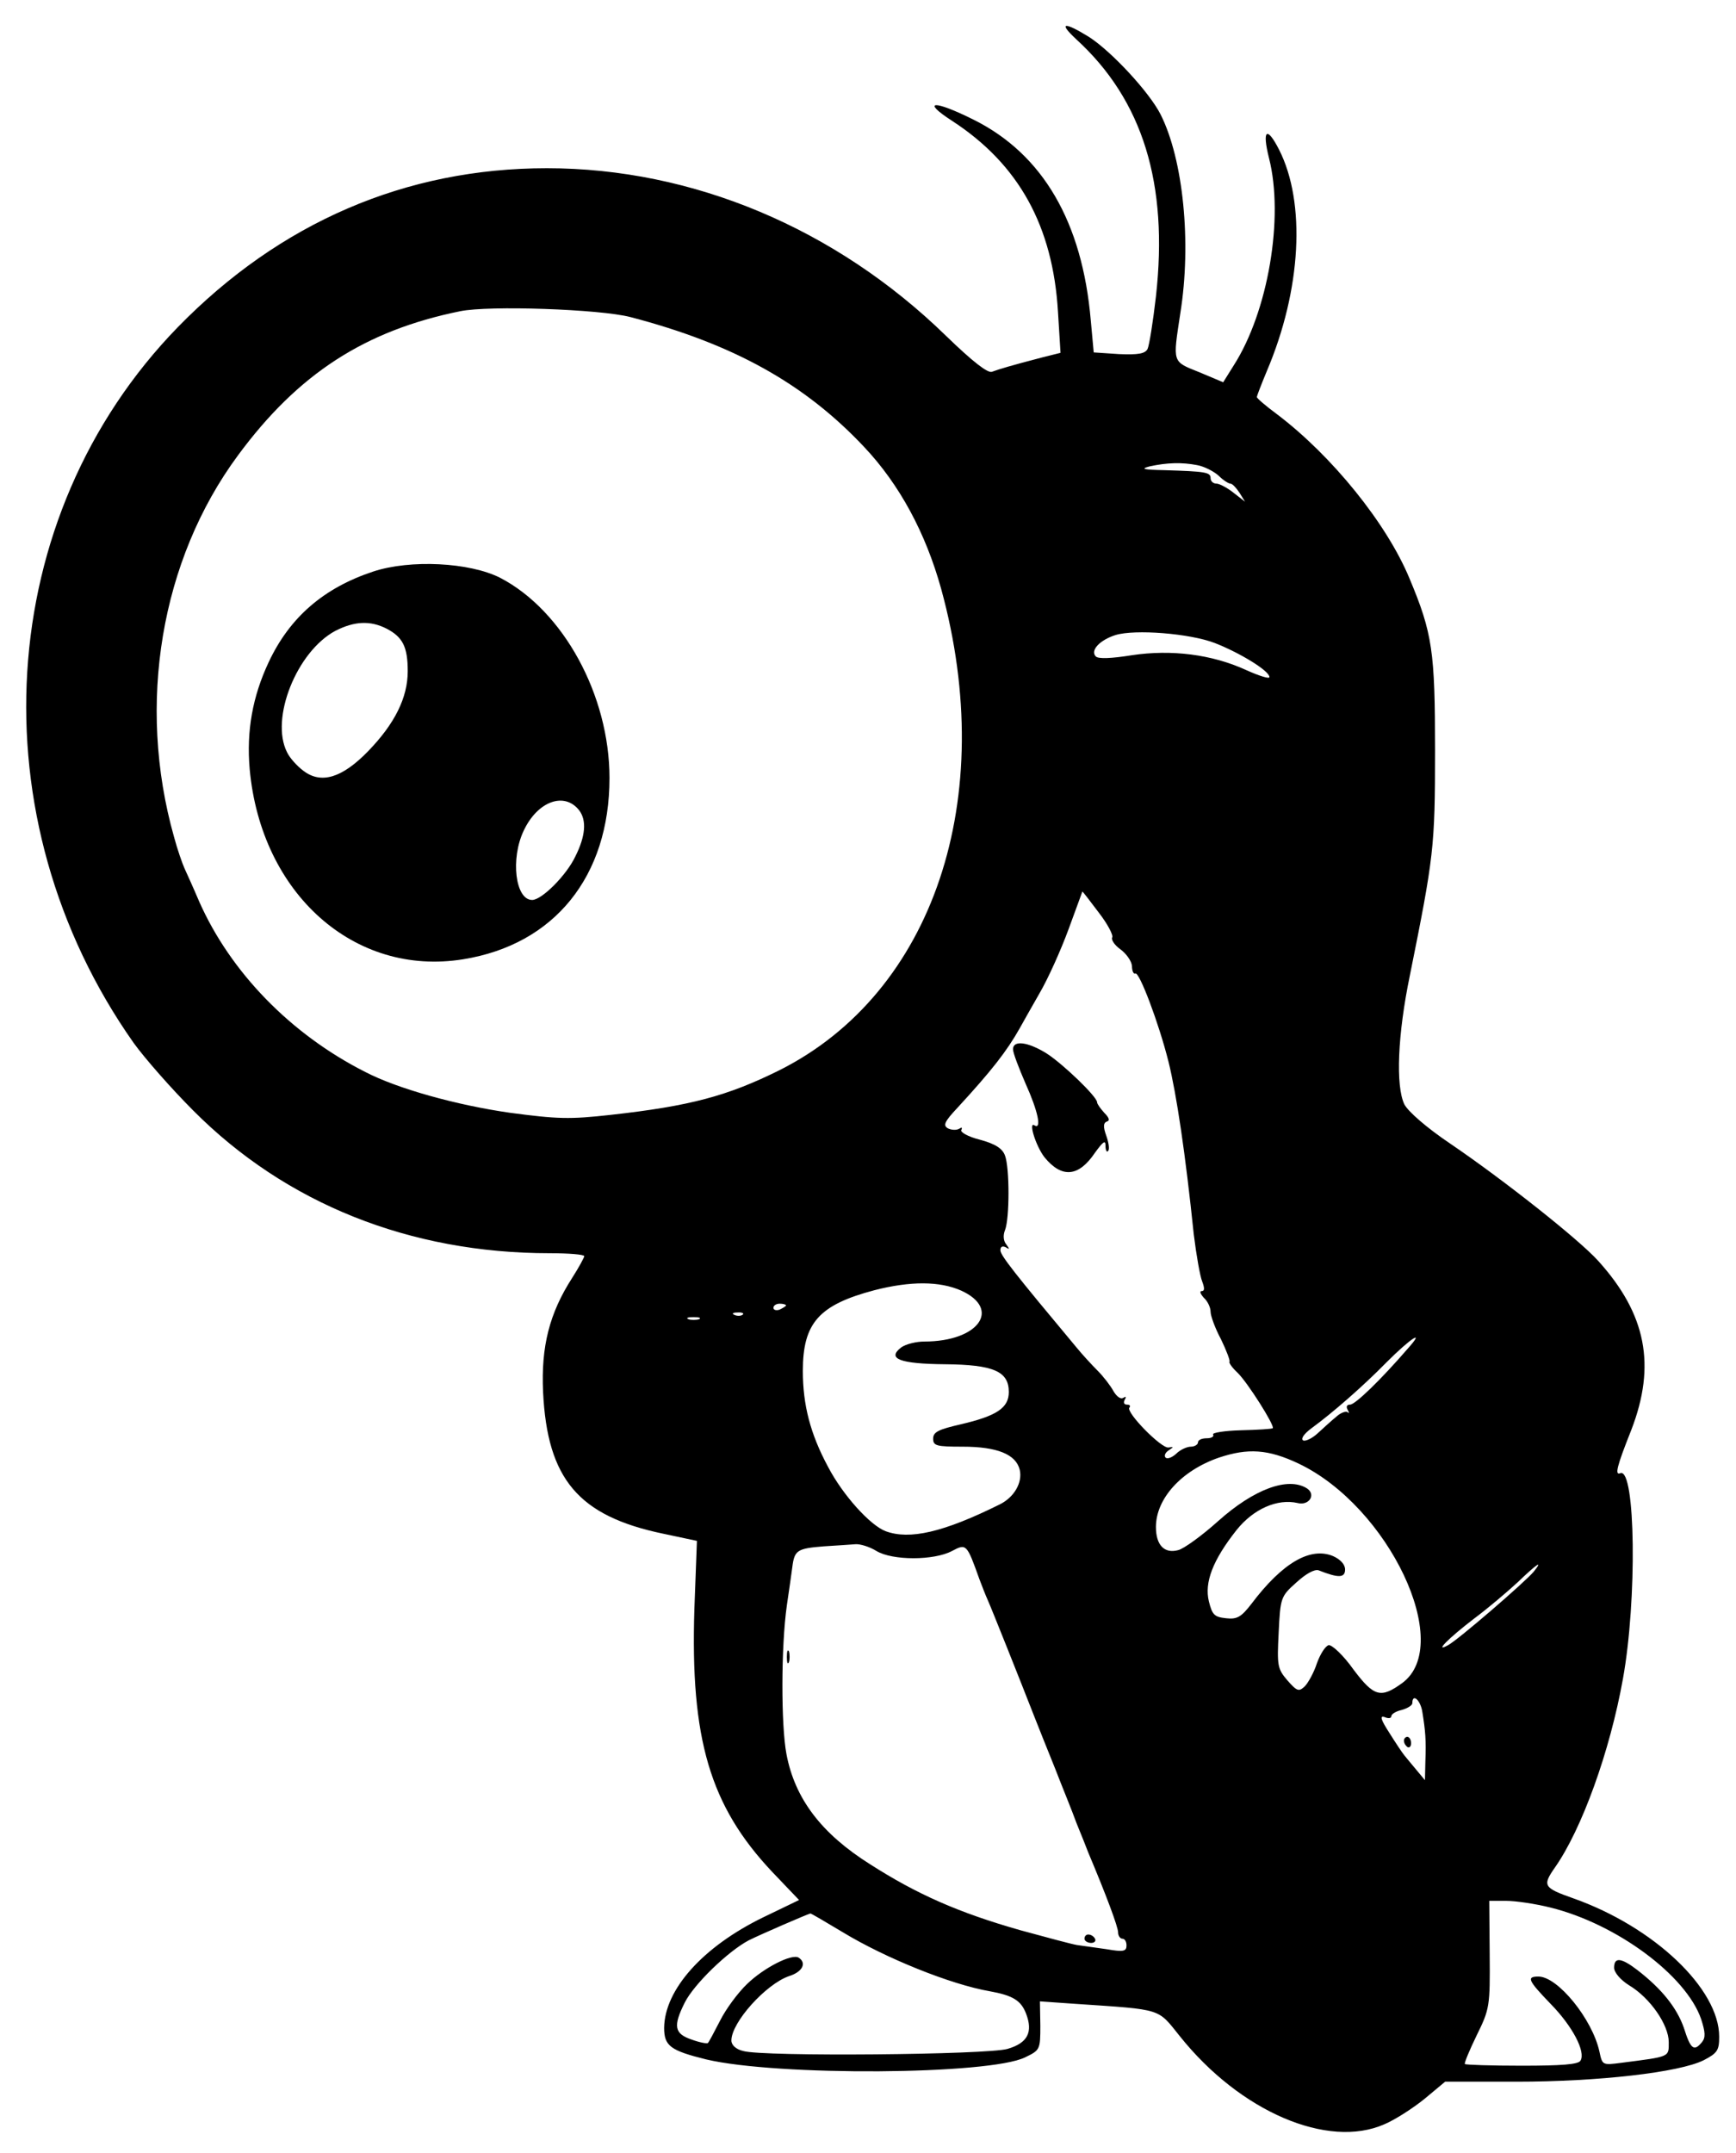 <?xml version="1.0" standalone="no"?>
<!DOCTYPE svg PUBLIC "-//W3C//DTD SVG 20010904//EN"
 "http://www.w3.org/TR/2001/REC-SVG-20010904/DTD/svg10.dtd">
<svg version="1.0" xmlns="http://www.w3.org/2000/svg"
 width="413pt" height="512pt" viewBox="0 0 413 512"
 preserveAspectRatio="xMidYMid meet">

<g transform="translate(0,512) scale(0.1,-0.1)"
fill="#000000" stroke="none">
<path d="M2560 5027 c159 -145 220 -344 190 -612 -7 -61 -16 -117 -20 -125 -6
-11 -22 -14 -68 -12 l-60 4 -7 76 c-20 234 -114 395 -278 477 -96 48 -127 46
-51 -3 158 -103 239 -250 251 -454 l6 -97 -44 -11 c-73 -19 -103 -28 -119 -34
-10 -4 -46 24 -110 86 -262 255 -602 398 -949 398 -336 0 -635 -129 -878 -378
-438 -450 -482 -1167 -105 -1702 26 -36 89 -108 142 -161 220 -221 515 -339
848 -339 45 0 82 -3 82 -7 0 -3 -13 -27 -29 -52 -54 -84 -74 -163 -69 -271 10
-207 84 -295 286 -337 l80 -17 -6 -161 c-10 -310 37 -469 185 -626 l64 -67
-85 -41 c-144 -70 -235 -172 -236 -263 0 -43 15 -54 100 -75 169 -40 674 -37
759 5 35 17 36 18 36 75 l-1 58 86 -6 c208 -14 193 -10 247 -77 143 -179 352
-269 487 -209 26 11 69 39 96 61 l48 40 170 0 c194 0 387 22 445 51 33 17 37
24 37 56 0 114 -155 261 -347 329 -71 25 -74 30 -44 73 64 91 131 276 162 449
34 187 30 502 -6 489 -14 -6 -9 15 26 103 59 153 36 275 -79 402 -45 50 -223
191 -351 278 -58 39 -101 77 -110 94 -21 44 -16 166 13 306 57 283 60 305 60
535 0 236 -6 279 -61 410 -54 130 -184 291 -315 390 -27 20 -48 38 -48 41 0 2
11 31 24 62 82 193 93 400 29 526 -29 57 -41 48 -24 -20 36 -141 -2 -365 -84
-493 l-25 -40 -57 24 c-65 26 -63 21 -45 140 27 168 7 366 -47 473 -27 53
-116 149 -170 184 -60 37 -74 35 -31 -5z m-1060 -661 c245 -64 414 -158 556
-309 84 -89 146 -204 183 -337 137 -498 -18 -961 -385 -1145 -123 -61 -212
-85 -401 -106 -98 -11 -127 -10 -240 5 -126 18 -267 57 -344 97 -178 90 -321
238 -395 405 -14 33 -30 68 -35 79 -5 11 -17 45 -25 75 -89 315 -32 658 152
907 143 194 302 297 529 343 68 14 332 5 405 -14z m1348 -352 c17 -3 40 -15
51 -25 11 -11 24 -19 28 -19 5 0 14 -10 22 -22 l13 -21 -27 21 c-15 12 -34 22
-41 22 -8 0 -14 6 -14 13 0 14 -11 16 -110 19 -50 1 -58 3 -35 9 41 9 77 10
113 3z m42 -423 c59 -23 130 -66 130 -81 0 -5 -25 3 -56 17 -81 37 -177 49
-271 35 -50 -8 -80 -9 -86 -3 -14 14 9 39 47 51 46 14 176 4 236 -19z m-276
-641 c21 -27 35 -54 32 -59 -3 -5 5 -18 19 -28 14 -10 27 -28 28 -40 0 -12 4
-20 8 -18 9 6 56 -118 79 -210 19 -77 40 -217 60 -410 6 -49 15 -100 20 -112
6 -16 6 -23 -1 -23 -6 0 -3 -7 5 -16 9 -8 16 -23 16 -33 0 -10 11 -40 25 -66
13 -27 22 -51 20 -53 -2 -2 6 -14 19 -26 24 -23 89 -126 84 -132 -2 -2 -36 -4
-76 -5 -39 -1 -69 -6 -66 -10 3 -5 -4 -9 -15 -9 -12 0 -21 -4 -21 -10 0 -5 -8
-10 -17 -10 -9 0 -25 -7 -35 -17 -10 -9 -21 -13 -25 -9 -4 4 -1 12 7 17 13 9
13 9 0 7 -17 -3 -103 85 -93 95 3 4 1 7 -6 7 -7 0 -9 5 -5 12 4 7 3 8 -4 4 -6
-4 -16 4 -23 16 -7 13 -24 35 -38 49 -14 14 -37 39 -50 55 -147 176 -181 219
-181 231 0 9 5 11 13 7 9 -6 9 -4 1 7 -7 8 -8 22 -3 34 11 28 11 148 0 177 -6
17 -23 28 -60 38 -28 7 -47 18 -44 23 3 6 1 7 -5 3 -7 -4 -19 -3 -27 1 -12 7
-8 16 23 49 81 88 117 134 148 189 6 11 27 48 47 83 20 34 51 103 69 152 18
49 33 90 33 90 1 0 18 -22 39 -50z m-327 -899 c96 -44 41 -121 -88 -121 -19 0
-44 -6 -55 -14 -35 -27 -3 -39 104 -40 116 -1 152 -17 152 -66 0 -38 -29 -57
-115 -77 -52 -12 -65 -18 -65 -34 0 -17 8 -19 70 -19 82 0 127 -18 136 -55 7
-30 -13 -65 -47 -82 -135 -67 -215 -85 -272 -64 -37 14 -102 86 -137 153 -42
78 -60 147 -60 228 0 114 38 157 170 192 86 22 155 22 207 -1z m-417 -35 c0
-2 -7 -6 -15 -10 -8 -3 -15 -1 -15 4 0 6 7 10 15 10 8 0 15 -2 15 -4z m-103
-22 c-3 -3 -12 -4 -19 -1 -8 3 -5 6 6 6 11 1 17 -2 13 -5z m-104 -11 c-7 -2
-19 -2 -25 0 -7 3 -2 5 12 5 14 0 19 -2 13 -5z m1686 -70 c-64 -74 -125 -133
-137 -133 -8 0 -10 -5 -6 -12 4 -7 4 -10 0 -6 -4 3 -16 -1 -26 -10 -11 -9 -31
-27 -45 -40 -14 -13 -30 -20 -35 -17 -6 4 3 16 19 28 52 38 123 100 180 158
58 58 93 80 50 32z m-260 -273 c215 -102 371 -431 247 -522 -51 -37 -67 -33
-116 32 -24 34 -51 59 -59 58 -8 -2 -20 -21 -28 -43 -7 -22 -21 -47 -29 -55
-14 -13 -18 -12 -41 14 -24 28 -25 35 -21 114 4 83 5 86 42 119 23 21 43 32
53 29 48 -19 63 -18 63 2 0 12 -11 24 -29 32 -54 22 -120 -16 -194 -114 -24
-31 -34 -37 -60 -34 -28 3 -33 8 -41 40 -11 45 9 98 66 170 40 50 97 75 145
64 27 -7 45 20 22 35 -45 28 -126 -2 -211 -78 -39 -35 -82 -66 -95 -69 -33 -9
-53 12 -53 55 0 67 60 134 150 165 69 23 117 20 189 -14z m-1004 -208 c38 -23
137 -23 180 0 34 18 35 17 65 -67 6 -16 15 -39 20 -50 9 -20 76 -188 110 -275
10 -25 32 -81 50 -125 17 -44 41 -102 51 -130 11 -27 24 -59 28 -70 43 -102
71 -177 71 -190 0 -8 5 -15 10 -15 6 0 10 -7 10 -16 0 -14 -7 -16 -47 -9 -27
4 -58 8 -71 10 -12 2 -72 18 -134 35 -148 42 -247 86 -358 157 -116 73 -179
156 -199 262 -13 69 -13 255 1 354 5 34 11 75 13 91 5 40 12 44 75 49 30 2 64
4 75 5 11 1 34 -6 50 -16z m1564 -49 c-22 -26 -181 -163 -204 -175 -34 -19 -1
15 63 64 31 23 77 62 102 85 47 45 62 55 39 26z m-265 -335 c7 -44 9 -65 7
-117 l-1 -44 -20 24 c-11 13 -24 29 -29 35 -5 6 -21 30 -36 54 -20 31 -23 41
-11 37 9 -4 16 -3 16 2 0 5 11 12 25 15 14 4 25 11 25 16 0 25 20 7 24 -22z
m305 -464 c157 -39 322 -161 358 -265 10 -31 11 -44 2 -55 -19 -23 -27 -17
-43 34 -17 48 -52 92 -110 137 -39 30 -56 32 -56 6 0 -11 15 -29 36 -42 50
-30 94 -94 94 -135 0 -36 4 -34 -112 -49 -46 -6 -46 -6 -53 27 -17 77 -99 178
-145 178 -29 0 -25 -9 29 -65 52 -53 84 -114 71 -135 -5 -9 -45 -12 -140 -12
-72 0 -133 2 -135 4 -2 2 11 33 28 68 31 63 32 69 31 193 l-1 127 40 0 c23 0
70 -7 106 -16z m-1685 -58 c102 -62 258 -125 351 -141 55 -10 74 -22 86 -53
17 -44 4 -70 -44 -84 -47 -14 -582 -19 -629 -5 -17 4 -28 14 -28 25 0 43 82
134 137 153 32 10 43 31 23 44 -16 10 -83 -24 -123 -63 -21 -20 -50 -59 -64
-87 -14 -27 -27 -52 -29 -53 -1 -2 -19 1 -38 8 -42 14 -45 32 -17 88 22 44
103 122 152 148 30 15 139 62 147 64 2 0 36 -20 76 -44z"/>
<path d="M888 3761 c-118 -39 -199 -109 -249 -216 -38 -81 -53 -163 -45 -254
27 -296 249 -494 508 -452 217 35 348 197 348 431 0 197 -110 398 -260 476
-73 37 -214 44 -302 15z m32 -136 c38 -20 50 -43 50 -101 0 -63 -31 -125 -94
-190 -62 -64 -112 -79 -154 -47 -15 11 -33 31 -39 44 -41 80 23 240 115 289
45 23 83 25 122 5z m458 -432 c18 -24 15 -61 -9 -109 -21 -45 -80 -104 -103
-104 -40 0 -52 98 -20 165 33 70 97 93 132 48z"/>
<path d="M2410 2625 c0 -9 14 -45 30 -82 29 -64 39 -110 21 -99 -15 10 3 -49
24 -76 41 -50 81 -47 120 11 19 26 25 31 25 17 0 -11 3 -17 6 -13 4 3 2 19 -4
36 -8 22 -7 31 1 34 8 2 6 9 -6 21 -9 10 -17 21 -17 25 0 13 -81 91 -120 116
-45 28 -80 32 -80 10z"/>
<path d="M1872 1180 c0 -14 2 -19 5 -12 2 6 2 18 0 25 -3 6 -5 1 -5 -13z"/>
<path d="M2580 510 c0 -5 7 -10 16 -10 8 0 12 5 9 10 -3 6 -10 10 -16 10 -5 0
-9 -4 -9 -10z"/>
<path d="M3340 981 c0 -6 4 -12 8 -15 5 -3 9 1 9 9 0 8 -4 15 -9 15 -4 0 -8
-4 -8 -9z"/>
</g>
</svg>
